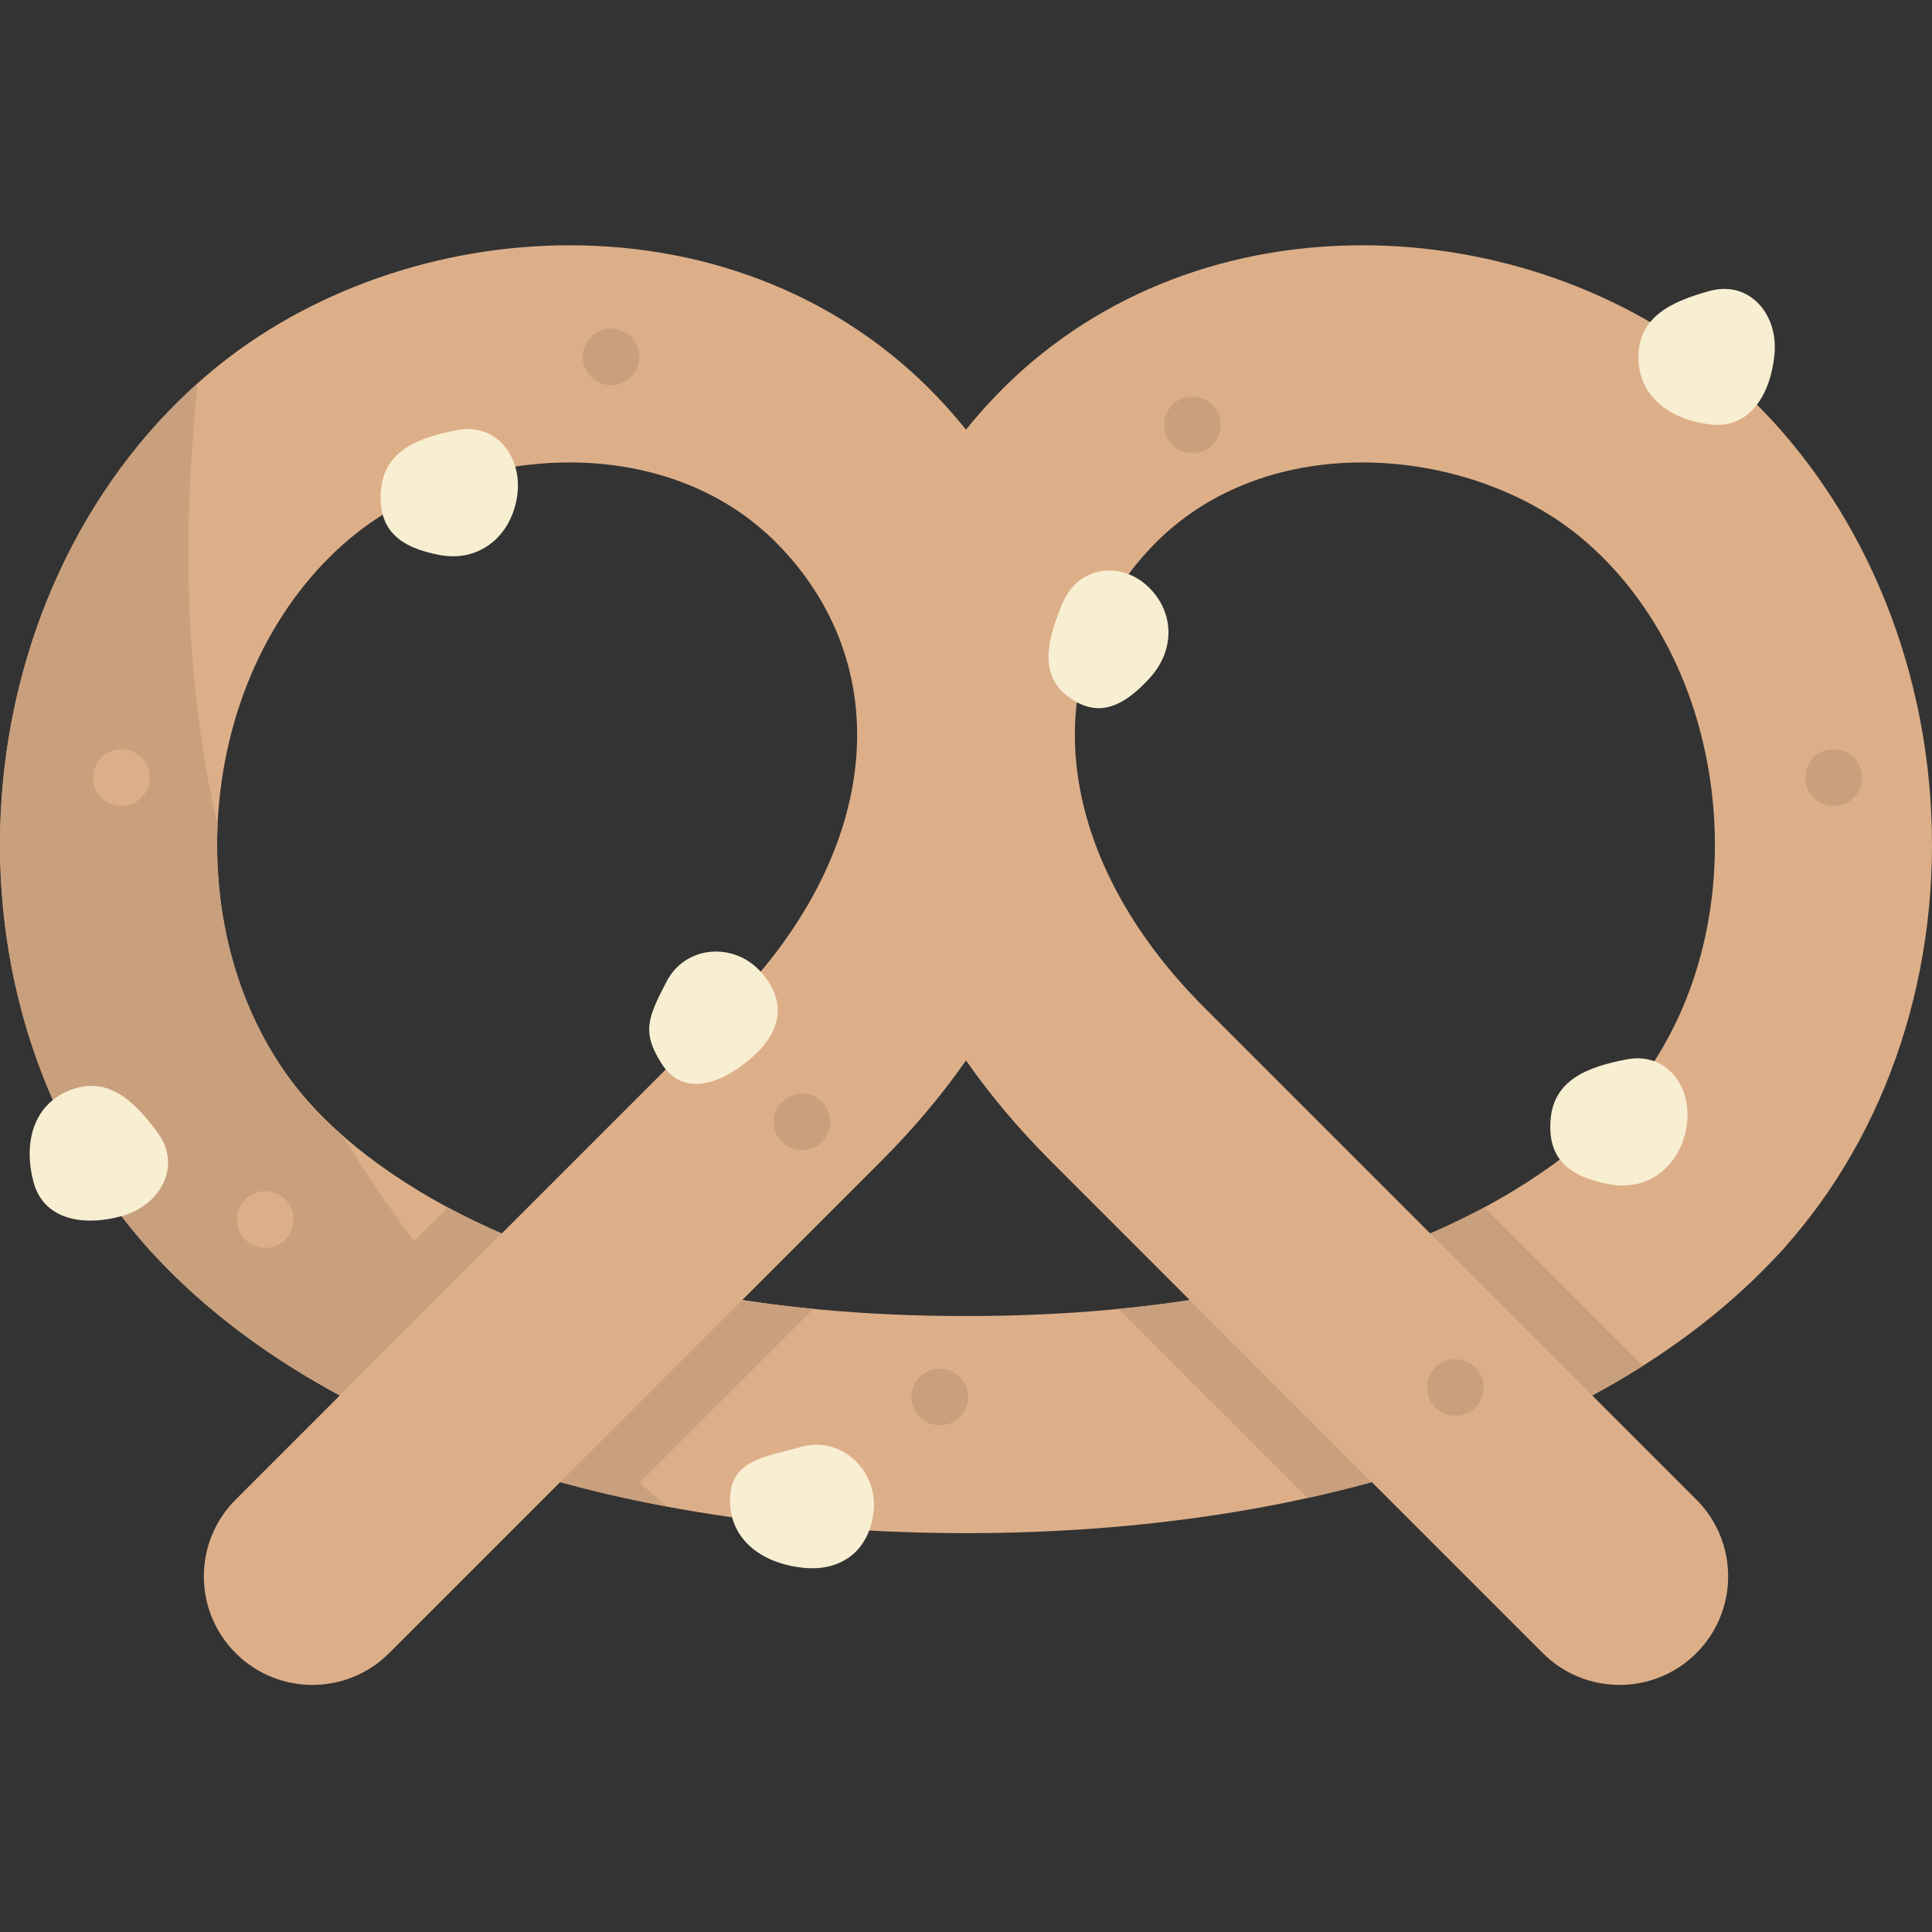 <svg height="512pt" viewBox="0 -65 512.001 512" width="512pt" xmlns="http://www.w3.org/2000/svg"><rect x="0" y="-65" width="512.001" height="512" fill="#333333" stroke="none"/><path d="m256 341.301c-94.336 0-173.211-27.375-216.398-75.109-10.66-11.781-9.75-29.973 2.031-40.633 11.777-10.66 29.973-9.75 40.633 2.031 15.281 16.891 62.805 56.176 173.734 56.176 110.934 0 158.457-39.285 173.738-56.176 10.66-11.781 28.852-12.691 40.633-2.031s12.688 28.852 2.031 40.633c-43.191 47.734-122.066 75.109-216.402 75.109zm0 0" fill="#ddaf89"/><path d="m511.559 146.434c-3.195-45.102-23.527-86.359-55.789-113.199-25.344-21.082-59.793-33.195-94.52-33.234-.055 0-.109 0-.168 0-38.051 0-72.605 14.207-97.312 40.012-2.742 2.859-5.324 5.812-7.77 8.84-2.441-3.027-5.027-5.98-7.766-8.84-24.711-25.809-59.262-40.012-97.312-40.012-.055 0-.117 0-.172 0-34.723.039-69.172 12.152-94.516 33.234-32.262 26.84-52.598 68.098-55.793 113.199-3.195 45.074 11.082 88.723 39.16 119.758 10.66 11.781 28.852 12.691 40.633 2.031s12.688-28.852 2.031-40.633c-17.621-19.469-26.527-47.57-24.434-77.09 2.094-29.547 14.922-56.168 35.199-73.035 29.332-24.402 83.219-29.441 113.648 2.336 31.707 33.117 26.176 82.203-13.77 122.148l-130.461 130.465c-11.234 11.234-11.234 29.449 0 40.68 5.617 5.617 12.98 8.426 20.34 8.426 7.363 0 14.727-2.809 20.344-8.426l130.461-130.465c8.48-8.48 15.961-17.379 22.406-26.602 6.445 9.223 13.93 18.121 22.41 26.602l130.461 130.465c5.617 5.617 12.98 8.426 20.34 8.426 7.363 0 14.727-2.809 20.344-8.426 11.23-11.23 11.234-29.445 0-40.68l-130.465-130.469c-39.941-39.941-45.473-89.027-13.762-122.145 30.426-31.781 84.309-26.738 113.645-2.336 20.273 16.867 33.102 43.488 35.195 73.035 2.094 29.52-6.812 57.617-24.43 77.09-10.66 11.781-9.75 29.973 2.031 40.633 11.781 10.656 29.973 9.75 40.629-2.031 28.082-31.035 42.355-74.684 39.16-119.758zm0 0" fill="#ddaf89"/><path d="m76.672 296.973c.023.016.051.031.07.047 1.418.898 2.855 1.781 4.305 2.652.188.113.379.227.566.34 2.754 1.645 5.562 3.246 8.438 4.797l42.926-42.926c-5.184-2.246-9.949-4.562-14.312-6.902l-8.895 8.898c-6.863-9.129-13.137-18.367-18.785-27.762-3.637-3.184-6.516-6.09-8.723-8.523-16.973-18.762-25.855-45.531-24.613-73.867-8.117-35.578-9.73-74.133-5.254-117.164-30.027 26.855-48.887 66.59-51.953 109.871-3.195 45.074 11.078 88.727 39.16 119.758 10.383 11.477 22.84 21.762 37.07 30.781zm0 0" fill="#c9a07d"/><path d="m421.941 304.801c4.617-2.496 9.09-5.098 13.387-7.824l-41.992-41.996c-4.363 2.34-9.129 4.656-14.309 6.902zm0 0" fill="#c9a07d"/><path d="m315.301 279.52c-6.012.918-12.293 1.711-18.863 2.355l50.102 50.102c5.789-1.273 11.453-2.684 17.008-4.207zm0 0" fill="#c9a07d"/><path d="m196.703 279.52-48.25 48.25c5.555 1.523 11.223 2.934 17.008 4.203l.031-.031c3.688.812 7.406 1.59 11.184 2.297-2.426-2.105-4.805-4.215-7.156-6.324l46.043-46.039c-6.57-.645-12.852-1.438-18.859-2.355zm0 0" fill="#c9a07d"/><g fill="#f8eed1"><path d="m434.199 29.648c0 10.629 8.676 16.703 19.242 17.859 10.363 1.133 15.855-8.137 16.828-18.719.973-10.551-6.695-19.539-17.141-16.695-10.254 2.793-18.93 6.926-18.93 17.555zm0 0"/><path d="m193.457 332.609c0 10.629 8.676 16.703 19.242 17.859 10.359 1.133 17.871-4.664 18.844-15.25.973-10.547-8.566-19.668-19.008-16.824-10.258 2.793-19.078 3.586-19.078 14.215zm0 0"/><path d="m175.383 216.953c5.758 8.93 15.805 5.332 23.816-1.648 7.859-6.848 9.496-14.91 2.379-22.805-7.094-7.867-19.906-7.02-24.902 2.586-4.902 9.43-6.773 13.363-1.293 21.867zm0 0"/><path d="m18.656 223.867c-9.922 3.809-12.484 14.09-9.777 24.363 2.656 10.078 13.277 11.891 23.508 9.008 10.195-2.875 15.84-13.254 9.441-21.984-6.281-8.574-13.25-15.195-23.172-11.387zm0 0"/><path d="m100.953 65.02c-.824 10.594 5.133 15.098 15.574 17.066 10.242 1.93 18.664-4.66 20.453-15.133 1.785-10.445-5.164-20-15.797-17.973-10.438 1.992-19.41 5.441-20.23 16.039zm0 0"/><path d="m410.918 231.773c-.824 10.598 5.133 15.102 15.574 17.066 10.242 1.93 18.664-4.656 20.457-15.133 1.781-10.441-5.168-19.996-15.801-17.969-10.438 1.988-19.41 5.438-20.23 16.035zm0 0"/><path d="m283.047 119.605c7.75 5.789 14.453 2.949 21.617-4.887 7.023-7.684 6.48-17.934-.656-24.48-7.113-6.523-18.254-5.277-22.43 4.641-4.102 9.738-6.281 18.938 1.469 24.727zm0 0"/></g><path d="m323.523 47.602c0 4.148-3.363 7.512-7.512 7.512-4.152 0-7.516-3.363-7.516-7.512 0-4.148 3.363-7.512 7.516-7.512 4.148 0 7.512 3.363 7.512 7.512zm0 0" fill="#c9a07d"/><path d="m493.449 141.07c0 4.148-3.363 7.512-7.512 7.512-4.152 0-7.512-3.363-7.512-7.512 0-4.148 3.359-7.512 7.512-7.512 4.148 0 7.512 3.363 7.512 7.512zm0 0" fill="#c9a07d"/><path d="m39.676 141.07c0 4.148-3.363 7.512-7.512 7.512-4.148 0-7.512-3.363-7.512-7.512 0-4.148 3.363-7.512 7.512-7.512 4.148 0 7.512 3.363 7.512 7.512zm0 0" fill="#ddaf89"/><path d="m77.805 258.199c0 4.148-3.363 7.512-7.516 7.512-4.148 0-7.512-3.363-7.512-7.512 0-4.152 3.363-7.516 7.512-7.516 4.152 0 7.516 3.363 7.516 7.516zm0 0" fill="#ddaf89"/><path d="m169.43 29.582c0 4.148-3.363 7.512-7.512 7.512-4.148 0-7.512-3.363-7.512-7.512 0-4.148 3.363-7.512 7.512-7.512 4.148 0 7.512 3.363 7.512 7.512zm0 0" fill="#c9a07d"/><path d="m256.578 305.219c0 4.148-3.363 7.512-7.512 7.512-4.148 0-7.512-3.363-7.512-7.512s3.363-7.512 7.512-7.512c4.148 0 7.512 3.363 7.512 7.512zm0 0" fill="#c9a07d"/><path d="m220.047 232.32c0 4.148-3.363 7.512-7.512 7.512-4.148 0-7.512-3.363-7.512-7.512 0-4.148 3.363-7.512 7.512-7.512 4.148 0 7.512 3.363 7.512 7.512zm0 0" fill="#c9a07d"/><path d="m393.215 302.707c0 4.148-3.363 7.512-7.512 7.512s-7.512-3.363-7.512-7.512c0-4.152 3.363-7.516 7.512-7.516s7.512 3.363 7.512 7.516zm0 0" fill="#c9a07d"/></svg>